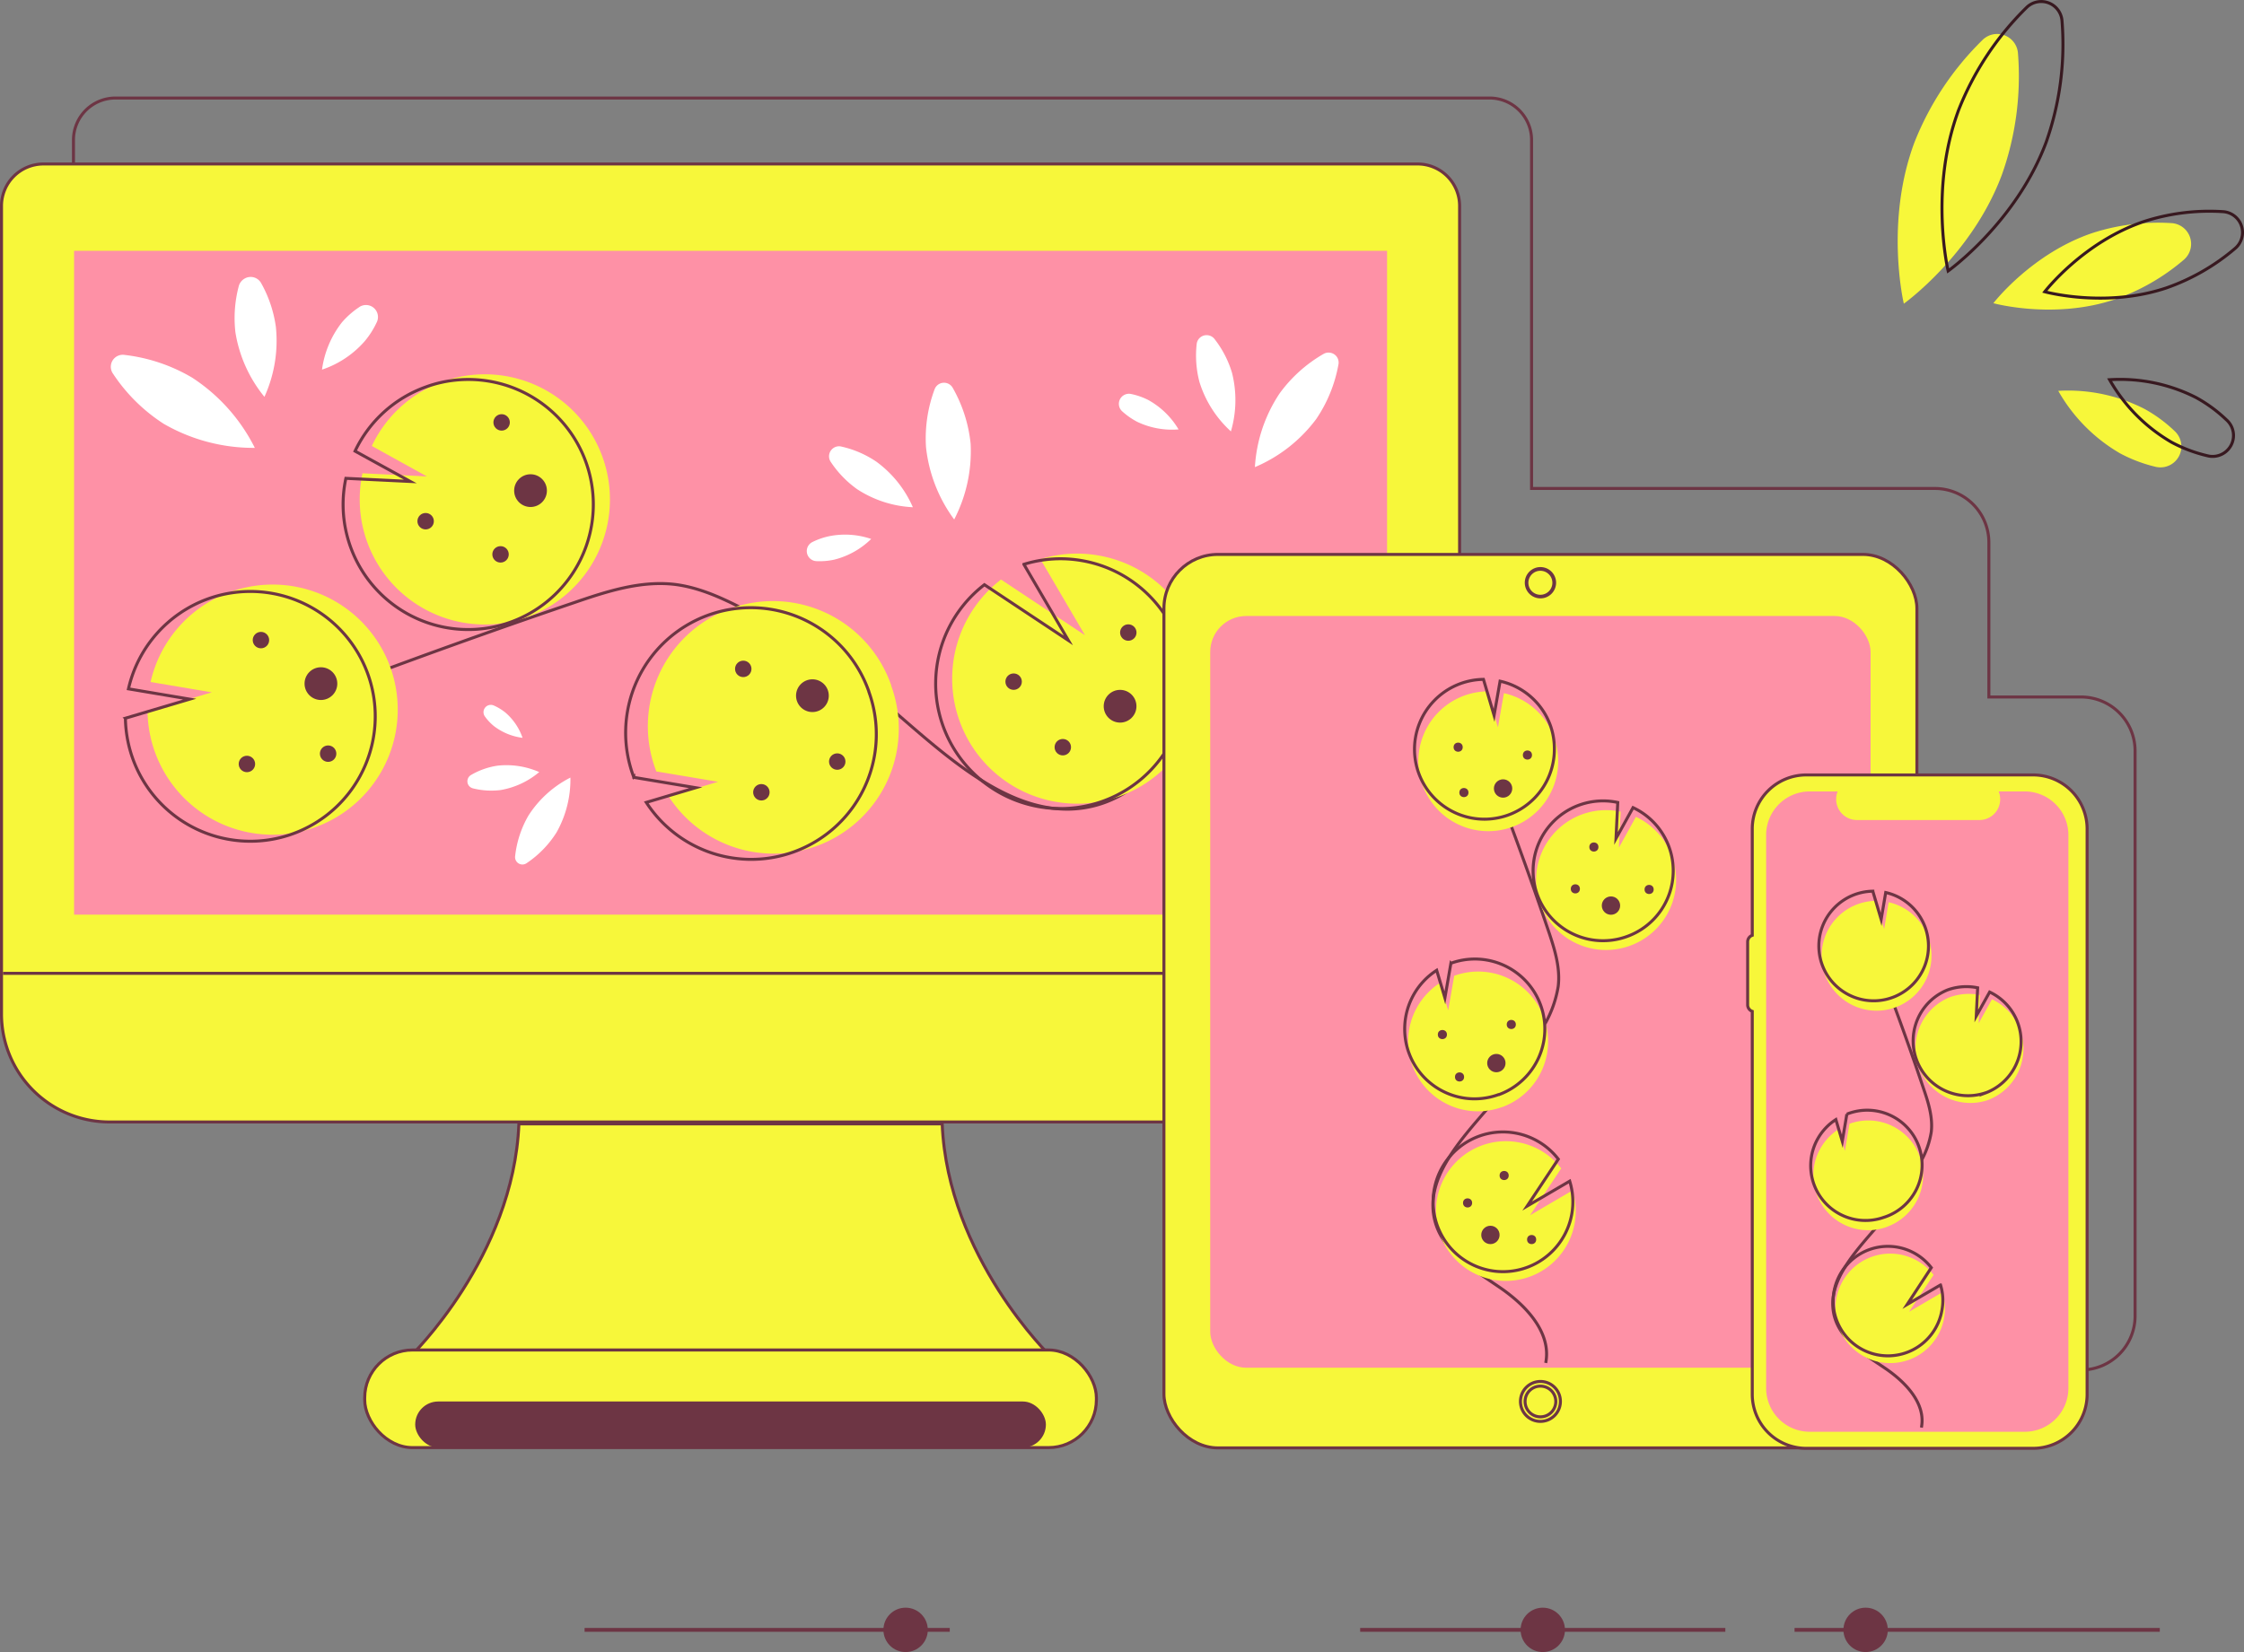 <svg xmlns="http://www.w3.org/2000/svg" viewBox="0 0 374.16 275.54"><rect x="0" y="0" width="374.16" height="275.54" fill="#808080" stroke="none"/><defs><style>.cls-1,.cls-7{fill:none;}.cls-1,.cls-2{stroke:#6d3544;}.cls-1,.cls-2,.cls-7{stroke-miterlimit:10;stroke-width:0.5px;}.cls-2,.cls-5{fill:#f7f73a;}.cls-3{fill:#6d3544;}.cls-4{fill:#fe91a6;}.cls-6{fill:#fff;}.cls-7{stroke:#381920;}</style></defs><g id="Шар_2" data-name="Шар 2"><g id="Шар_3" data-name="Шар 3"><path class="cls-1" d="M347,116.25H331.62V90.47a9,9,0,0,0-9-9H255.37V23.35a7,7,0,0,0-7-7H19.25a7,7,0,0,0-7,7V158.13a18,18,0,0,0,18,18H206.07v45.36a9,9,0,0,0,9,9H322.62a9,9,0,0,0,5.58-2H347a9,9,0,0,0,9-9V125.25A9,9,0,0,0,347,116.25Z"/><path class="cls-2" d="M157.1,187.45H86.52c-.89,22.19-18.1,38.79-18.1,38.79H175.2S158,209.64,157.1,187.45Z"/><rect class="cls-2" x="60.81" y="225.16" width="122" height="16.28" rx="7.97"/><rect class="cls-3" x="69.23" y="233.75" width="105.16" height="7.68" rx="3.84"/><path class="cls-2" d="M225.37,187.13H18.25a18,18,0,0,1-18-18V34.35a7,7,0,0,1,7-7H236.37a7,7,0,0,1,7,7V169.13A18,18,0,0,1,225.37,187.13Z"/><line class="cls-1" x1="243.13" y1="162.34" x2="0.5" y2="162.34"/><rect class="cls-4" x="12.35" y="41.83" width="218.93" height="110.72"/><path class="cls-1" d="M225,101.3c-9.13-1.79-17.22,6-22.48,13.65S192,131.59,183.11,134.21c-12.83,3.76-24.58-7.45-34.72-16.17a125.73,125.73,0,0,0-24.61-16.56c-3.54-1.82-7.24-3.49-11.19-4-5.69-.69-11.35,1.14-16.77,3Q68.7,109.7,42,120.17"/><path class="cls-5" d="M100.44,76.16a20.86,20.86,0,1,1-40,2.78l10.74.52L62,74.38a20.78,20.78,0,0,1,11.75-10.7,20.14,20.14,0,0,1,5.64-1.2A20.87,20.87,0,0,1,100.44,76.16Z"/><path class="cls-1" d="M97.67,77a20.86,20.86,0,1,1-40,2.78l10.74.52L59.2,75.24A20.81,20.81,0,0,1,71,64.54a20.28,20.28,0,0,1,5.65-1.2A20.84,20.84,0,0,1,97.67,77Z"/><path class="cls-5" d="M38.34,98.75a20.84,20.84,0,0,0-13.23,15l10.21,1.72L24.6,118.66A20.86,20.86,0,1,0,38.34,98.75Z"/><path class="cls-1" d="M34.65,99.89a20.87,20.87,0,0,0-13.23,15l10.21,1.72-10.72,3.18A20.83,20.83,0,1,0,34.65,99.89Z"/><path class="cls-5" d="M148.6,114.38a20.85,20.85,0,0,1-37.1,18.46l8.23-2.45-10.32-1.73a.14.14,0,0,1,0-.06,20.86,20.86,0,1,1,39.2-14.26v0Z"/><path class="cls-1" d="M144.87,115.37a20.86,20.86,0,0,1-37.11,18.46l8.24-2.45-10.33-1.73s0,0,0-.05a20.86,20.86,0,1,1,39.2-14.27Z"/><path class="cls-5" d="M183.24,92.66a20.85,20.85,0,1,1-16.33,4l14,9.29-7.43-12.69A20.6,20.6,0,0,1,183.24,92.66Z"/><path class="cls-1" d="M180.48,93.52a20.83,20.83,0,1,1-16.34,4l14,9.29-7.42-12.69A20.6,20.6,0,0,1,180.48,93.52Z"/><circle class="cls-3" cx="169.01" cy="113.69" r="1.37"/><circle class="cls-3" cx="177.21" cy="124.62" r="1.37"/><circle class="cls-3" cx="188.13" cy="105.5" r="1.37"/><circle class="cls-3" cx="186.76" cy="117.79" r="2.73"/><circle class="cls-3" cx="126.95" cy="132.14" r="1.37"/><circle class="cls-3" cx="139.6" cy="127.02" r="1.37"/><circle class="cls-3" cx="123.93" cy="111.56" r="1.37"/><circle class="cls-3" cx="135.46" cy="116.03" r="2.73"/><circle class="cls-3" cx="70.97" cy="86.93" r="1.37"/><circle class="cls-3" cx="83.46" cy="92.46" r="1.37"/><circle class="cls-3" cx="83.64" cy="70.45" r="1.37"/><circle class="cls-3" cx="88.46" cy="81.83" r="2.73"/><circle class="cls-3" cx="41.17" cy="127.42" r="1.37"/><circle class="cls-3" cx="54.71" cy="125.7" r="1.37"/><circle class="cls-3" cx="43.51" cy="106.76" r="1.37"/><circle class="cls-3" cx="53.51" cy="114.02" r="2.73"/><path class="cls-6" d="M20.81,59.2a2,2,0,0,0-1.95,3.15,28.8,28.8,0,0,0,8.46,8.35,30,30,0,0,0,15.17,4A30,30,0,0,0,32.06,63,28.58,28.58,0,0,0,20.81,59.2Z"/><path class="cls-6" d="M53.69,61.65a16.3,16.3,0,0,0,7.11-4.73,14.27,14.27,0,0,0,2-3.13,2,2,0,0,0-3-2.5A14,14,0,0,0,57,53.78,16.32,16.32,0,0,0,53.69,61.65Z"/><path class="cls-6" d="M39.81,47.73a2.06,2.06,0,0,1,1-1.28,2,2,0,0,1,2.75.8A20.76,20.76,0,0,1,46,54.53a22.58,22.58,0,0,1-1.91,11.66,22.63,22.63,0,0,1-4.84-10.78A20.84,20.84,0,0,1,39.81,47.73Z"/><path class="cls-6" d="M85.89,142.82a1.23,1.23,0,0,0,.22.85,1.22,1.22,0,0,0,1.69.3,17.23,17.23,0,0,0,5-5.14,18,18,0,0,0,2.31-9.14,18,18,0,0,0-7,6.34A17.2,17.2,0,0,0,85.89,142.82Z"/><path class="cls-6" d="M87.13,123.06a9.76,9.76,0,0,0-2.89-4.24,8.75,8.75,0,0,0-1.9-1.15,1.22,1.22,0,0,0-1.48,1.84,8.28,8.28,0,0,0,1.52,1.61A9.87,9.87,0,0,0,87.13,123.06Z"/><path class="cls-6" d="M78.87,131.49a1.24,1.24,0,0,1-.78-.58,1.22,1.22,0,0,1,.46-1.66,12.33,12.33,0,0,1,4.36-1.54,13.56,13.56,0,0,1,7,1.06,13.51,13.51,0,0,1-6.44,3A12.61,12.61,0,0,1,78.87,131.49Z"/><path class="cls-6" d="M154.4,74.57a24.72,24.72,0,0,0,4.7,12.07A24.75,24.75,0,0,0,161.84,74a23.68,23.68,0,0,0-3-9.34,1.67,1.67,0,0,0-3,.25A23.39,23.39,0,0,0,154.4,74.57Z"/><path class="cls-6" d="M138.26,89.43a11.62,11.62,0,0,0-2.85,1,1.68,1.68,0,0,0,.7,3.16,11.4,11.4,0,0,0,3-.25,13.47,13.47,0,0,0,6.15-3.45A13.49,13.49,0,0,0,138.26,89.43Z"/><path class="cls-6" d="M146.12,77a18.62,18.62,0,0,1,6.09,7.6,18.6,18.6,0,0,1-9.28-3,17.4,17.4,0,0,1-4.41-4.56,1.67,1.67,0,0,1,.45-2.32,1.64,1.64,0,0,1,1.31-.24A17,17,0,0,1,146.12,77Z"/><path class="cls-6" d="M213.35,65.63a24.76,24.76,0,0,0-4.11,12.28,24.81,24.81,0,0,0,10.21-8,23.59,23.59,0,0,0,3.71-9.07,1.66,1.66,0,0,0-1.31-2,1.63,1.63,0,0,0-1.18.2A23.59,23.59,0,0,0,213.35,65.63Z"/><path class="cls-6" d="M191.45,66.71a11.29,11.29,0,0,0-2.87-1,1.68,1.68,0,0,0-1.48,2.88,12,12,0,0,0,2.49,1.75,13.47,13.47,0,0,0,6.92,1.28A13.38,13.38,0,0,0,191.45,66.71Z"/><path class="cls-6" d="M205.43,62.21a18.58,18.58,0,0,1-.19,9.74A18.58,18.58,0,0,1,200,63.73a17.33,17.33,0,0,1-.47-6.33,1.66,1.66,0,0,1,1.83-1.49,1.64,1.64,0,0,1,1.16.65A17,17,0,0,1,205.43,62.21Z"/><rect class="cls-2" x="194.07" y="92.47" width="125.55" height="149.02" rx="9"/><rect class="cls-4" x="201.79" y="102.74" width="110.11" height="125.38" rx="6"/><path class="cls-3" d="M254.24,97.2a2.61,2.61,0,1,1,2.6,2.6A2.61,2.61,0,0,1,254.24,97.2Zm2.6-2a2,2,0,0,0-2,2h0a2,2,0,1,0,2-2Z"/><path class="cls-1" d="M253.52,233.75a3.33,3.33,0,1,1,3.32,3.32A3.32,3.32,0,0,1,253.52,233.75Zm.77,0h0a2.56,2.56,0,1,0,2.55-2.56A2.55,2.55,0,0,0,254.29,233.75Z"/><path class="cls-1" d="M257.73,227.32c1-5.1-3.34-9.63-7.63-12.57s-9.3-5.83-10.76-10.81c-2.1-7.18,4.16-13.74,9-19.41a69.78,69.78,0,0,0,9.26-13.75,18.84,18.84,0,0,0,2.21-6.25c.39-3.18-.63-6.34-1.66-9.38q-5.15-15.15-11-30"/><path class="cls-5" d="M271.77,157.74a11.66,11.66,0,1,1-1.55-22.36l-.29,6,2.84-5.14a11.6,11.6,0,0,1,6,6.57,11.28,11.28,0,0,1,.67,3.15A11.65,11.65,0,0,1,271.77,157.74Z"/><path class="cls-1" d="M271.29,156.19a11.66,11.66,0,1,1-1.55-22.35l-.29,6,2.84-5.14a11.62,11.62,0,0,1,6,6.56,11.43,11.43,0,0,1,.67,3.16A11.63,11.63,0,0,1,271.29,156.19Z"/><path class="cls-5" d="M259.15,123a11.61,11.61,0,0,0-8.39-7.39l-1,5.7-1.77-6a11.66,11.66,0,1,0,11.82,11.48,11.46,11.46,0,0,0-.7-3.8Z"/><path class="cls-1" d="M258.51,121a11.61,11.61,0,0,0-8.39-7.39l-1,5.7-1.77-6a11.66,11.66,0,1,0,11.82,11.48A11.46,11.46,0,0,0,258.51,121Z"/><path class="cls-5" d="M250.42,184.65a11.65,11.65,0,0,1-10.31-20.73l1.36,4.6,1-5.77h0a11.65,11.65,0,1,1,8,21.9Z"/><path class="cls-1" d="M249.87,182.56a11.65,11.65,0,0,1-10.32-20.73l1.37,4.6,1-5.77h0a11.66,11.66,0,1,1,8,21.91Z"/><path class="cls-5" d="M262.56,204a11.65,11.65,0,1,1-2.25-9.13l-5.19,7.82,7.09-4.15A11.61,11.61,0,0,1,262.56,204Z"/><path class="cls-1" d="M262.08,202.46a11.65,11.65,0,1,1-2.25-9.13l-5.19,7.82,7.09-4.15A11.61,11.61,0,0,1,262.08,202.46Z"/><circle class="cls-3" cx="250.8" cy="196.06" r="0.76"/><circle class="cls-3" cx="244.7" cy="200.63" r="0.76"/><circle class="cls-3" cx="255.38" cy="206.74" r="0.76"/><circle class="cls-3" cx="248.51" cy="205.97" r="1.53"/><circle class="cls-3" cx="240.5" cy="172.55" r="0.76"/><circle class="cls-3" cx="243.36" cy="179.62" r="0.76"/><circle class="cls-3" cx="251.99" cy="170.87" r="0.76"/><circle class="cls-3" cx="249.5" cy="177.31" r="1.53"/><circle class="cls-3" cx="265.76" cy="141.27" r="0.76"/><circle class="cls-3" cx="262.67" cy="148.25" r="0.76"/><circle class="cls-3" cx="274.97" cy="148.35" r="0.76"/><circle class="cls-3" cx="268.61" cy="151.04" r="1.53"/><circle class="cls-3" cx="243.13" cy="124.62" r="0.76"/><circle class="cls-3" cx="244.09" cy="132.19" r="0.76"/><circle class="cls-3" cx="254.68" cy="125.93" r="0.76"/><circle class="cls-3" cx="250.62" cy="131.51" r="1.53"/><path class="cls-2" d="M339,129.25H301.17a9,9,0,0,0-9,9V156a1.15,1.15,0,0,0-.77,1.07v10.54a1.16,1.16,0,0,0,.77,1.07v63.88a9,9,0,0,0,9,9H339a9,9,0,0,0,9-9V138.25A9,9,0,0,0,339,129.25Z"/><path class="cls-4" d="M301.76,132h4.65a3.47,3.47,0,0,0,3.2,4.77h20.44a3.46,3.46,0,0,0,3.2-4.77h4.35a7.28,7.28,0,0,1,7.28,7.28v92.24a7.28,7.28,0,0,1-7.28,7.28H301.76a7.28,7.28,0,0,1-7.28-7.28h0V139.27A7.28,7.28,0,0,1,301.76,132Z"/><path class="cls-1" d="M320.37,238.1c.79-4-2.62-7.56-6-9.86s-7.3-4.58-8.45-8.49c-1.65-5.63,3.27-10.78,7.09-15.22a54.84,54.84,0,0,0,7.26-10.79,14.79,14.79,0,0,0,1.74-4.91c.3-2.49-.5-5-1.31-7.35q-4-11.89-8.62-23.58"/><path class="cls-5" d="M331.39,183.5a9.15,9.15,0,0,1-6.25-17.19,9.27,9.27,0,0,1,5-.35l-.22,4.71,2.22-4a9.09,9.09,0,0,1,4.7,5.15,8.71,8.71,0,0,1,.52,2.47A9.13,9.13,0,0,1,331.39,183.5Z"/><path class="cls-1" d="M331,182.29a9.15,9.15,0,0,1-6.25-17.19,9.26,9.26,0,0,1,5-.35l-.23,4.71,2.23-4a9.14,9.14,0,0,1-.78,16.86Z"/><path class="cls-5" d="M321.49,156.28a9.12,9.12,0,0,0-6.58-5.8l-.75,4.47-1.4-4.7a9.16,9.16,0,1,0,8.73,6Z"/><path class="cls-1" d="M321,154.66a9.14,9.14,0,0,0-6.58-5.8l-.76,4.48-1.39-4.7a9.14,9.14,0,1,0,9.28,9A9.25,9.25,0,0,0,321,154.66Z"/><path class="cls-5" d="M314.64,204.62a9.14,9.14,0,0,1-8.09-16.27l1.07,3.61.76-4.53h0a9.14,9.14,0,0,1,6.26,17.18Z"/><path class="cls-1" d="M314.2,203a9.14,9.14,0,0,1-8.09-16.27l1.07,3.62.76-4.53h0A9.15,9.15,0,1,1,314.22,203Z"/><path class="cls-5" d="M324.16,219.81a9.13,9.13,0,1,1-1.76-7.17l-4.08,6.14,5.57-3.26A9.17,9.17,0,0,1,324.16,219.81Z"/><path class="cls-1" d="M323.78,218.59a9.13,9.13,0,1,1-1.76-7.16L318,217.56l5.56-3.25A8.88,8.88,0,0,1,323.78,218.59Z"/><path class="cls-5" d="M333.77,29.2c-5,13.35-16.33,21.45-16.33,21.45s-3.22-13.55,1.77-26.9a49.19,49.19,0,0,1,11.27-17,3.48,3.48,0,0,1,6,2.23A49,49,0,0,1,333.77,29.2Z"/><path class="cls-5" d="M357.55,68.19a24,24,0,0,1,5.09,3.75,3.49,3.49,0,0,1-3.21,5.92,24.64,24.64,0,0,1-5.92-2.24,28,28,0,0,1-10.32-10.43A28,28,0,0,1,357.55,68.19Z"/><path class="cls-5" d="M348.93,38.85c-10.17,3.41-16.56,11.72-16.56,11.72s10.11,2.78,20.28-.64a35.87,35.87,0,0,0,11.45-6.58,3.48,3.48,0,0,0-2.05-6.14A35.68,35.68,0,0,0,348.93,38.85Z"/><path class="cls-7" d="M341.16,23.75c-5,13.35-16.33,21.44-16.33,21.44s-3.23-13.54,1.77-26.9a49.15,49.15,0,0,1,11.27-17,3.48,3.48,0,0,1,5.95,2.24A49,49,0,0,1,341.16,23.75Z"/><path class="cls-7" d="M366.12,66.28A24,24,0,0,1,371.21,70,3.49,3.49,0,0,1,368,76a24.33,24.33,0,0,1-5.92-2.24,28.06,28.06,0,0,1-10.33-10.43A28,28,0,0,1,366.12,66.28Z"/><path class="cls-7" d="M357.5,36.94c-10.17,3.41-16.56,11.72-16.56,11.72s10.11,2.78,20.28-.64a35.87,35.87,0,0,0,11.45-6.58,3.48,3.48,0,0,0-2.05-6.14A35.46,35.46,0,0,0,357.5,36.94Z"/><rect class="cls-3" x="299.22" y="271.52" width="60.9" height="0.64"/><rect class="cls-3" x="226.79" y="271.52" width="60.89" height="0.64"/><rect class="cls-3" x="97.47" y="271.52" width="60.89" height="0.64"/><circle class="cls-3" cx="311.07" cy="271.84" r="3.7"/><circle class="cls-3" cx="257.24" cy="271.84" r="3.7"/><circle class="cls-3" cx="151" cy="271.84" r="3.7"/></g></g></svg>